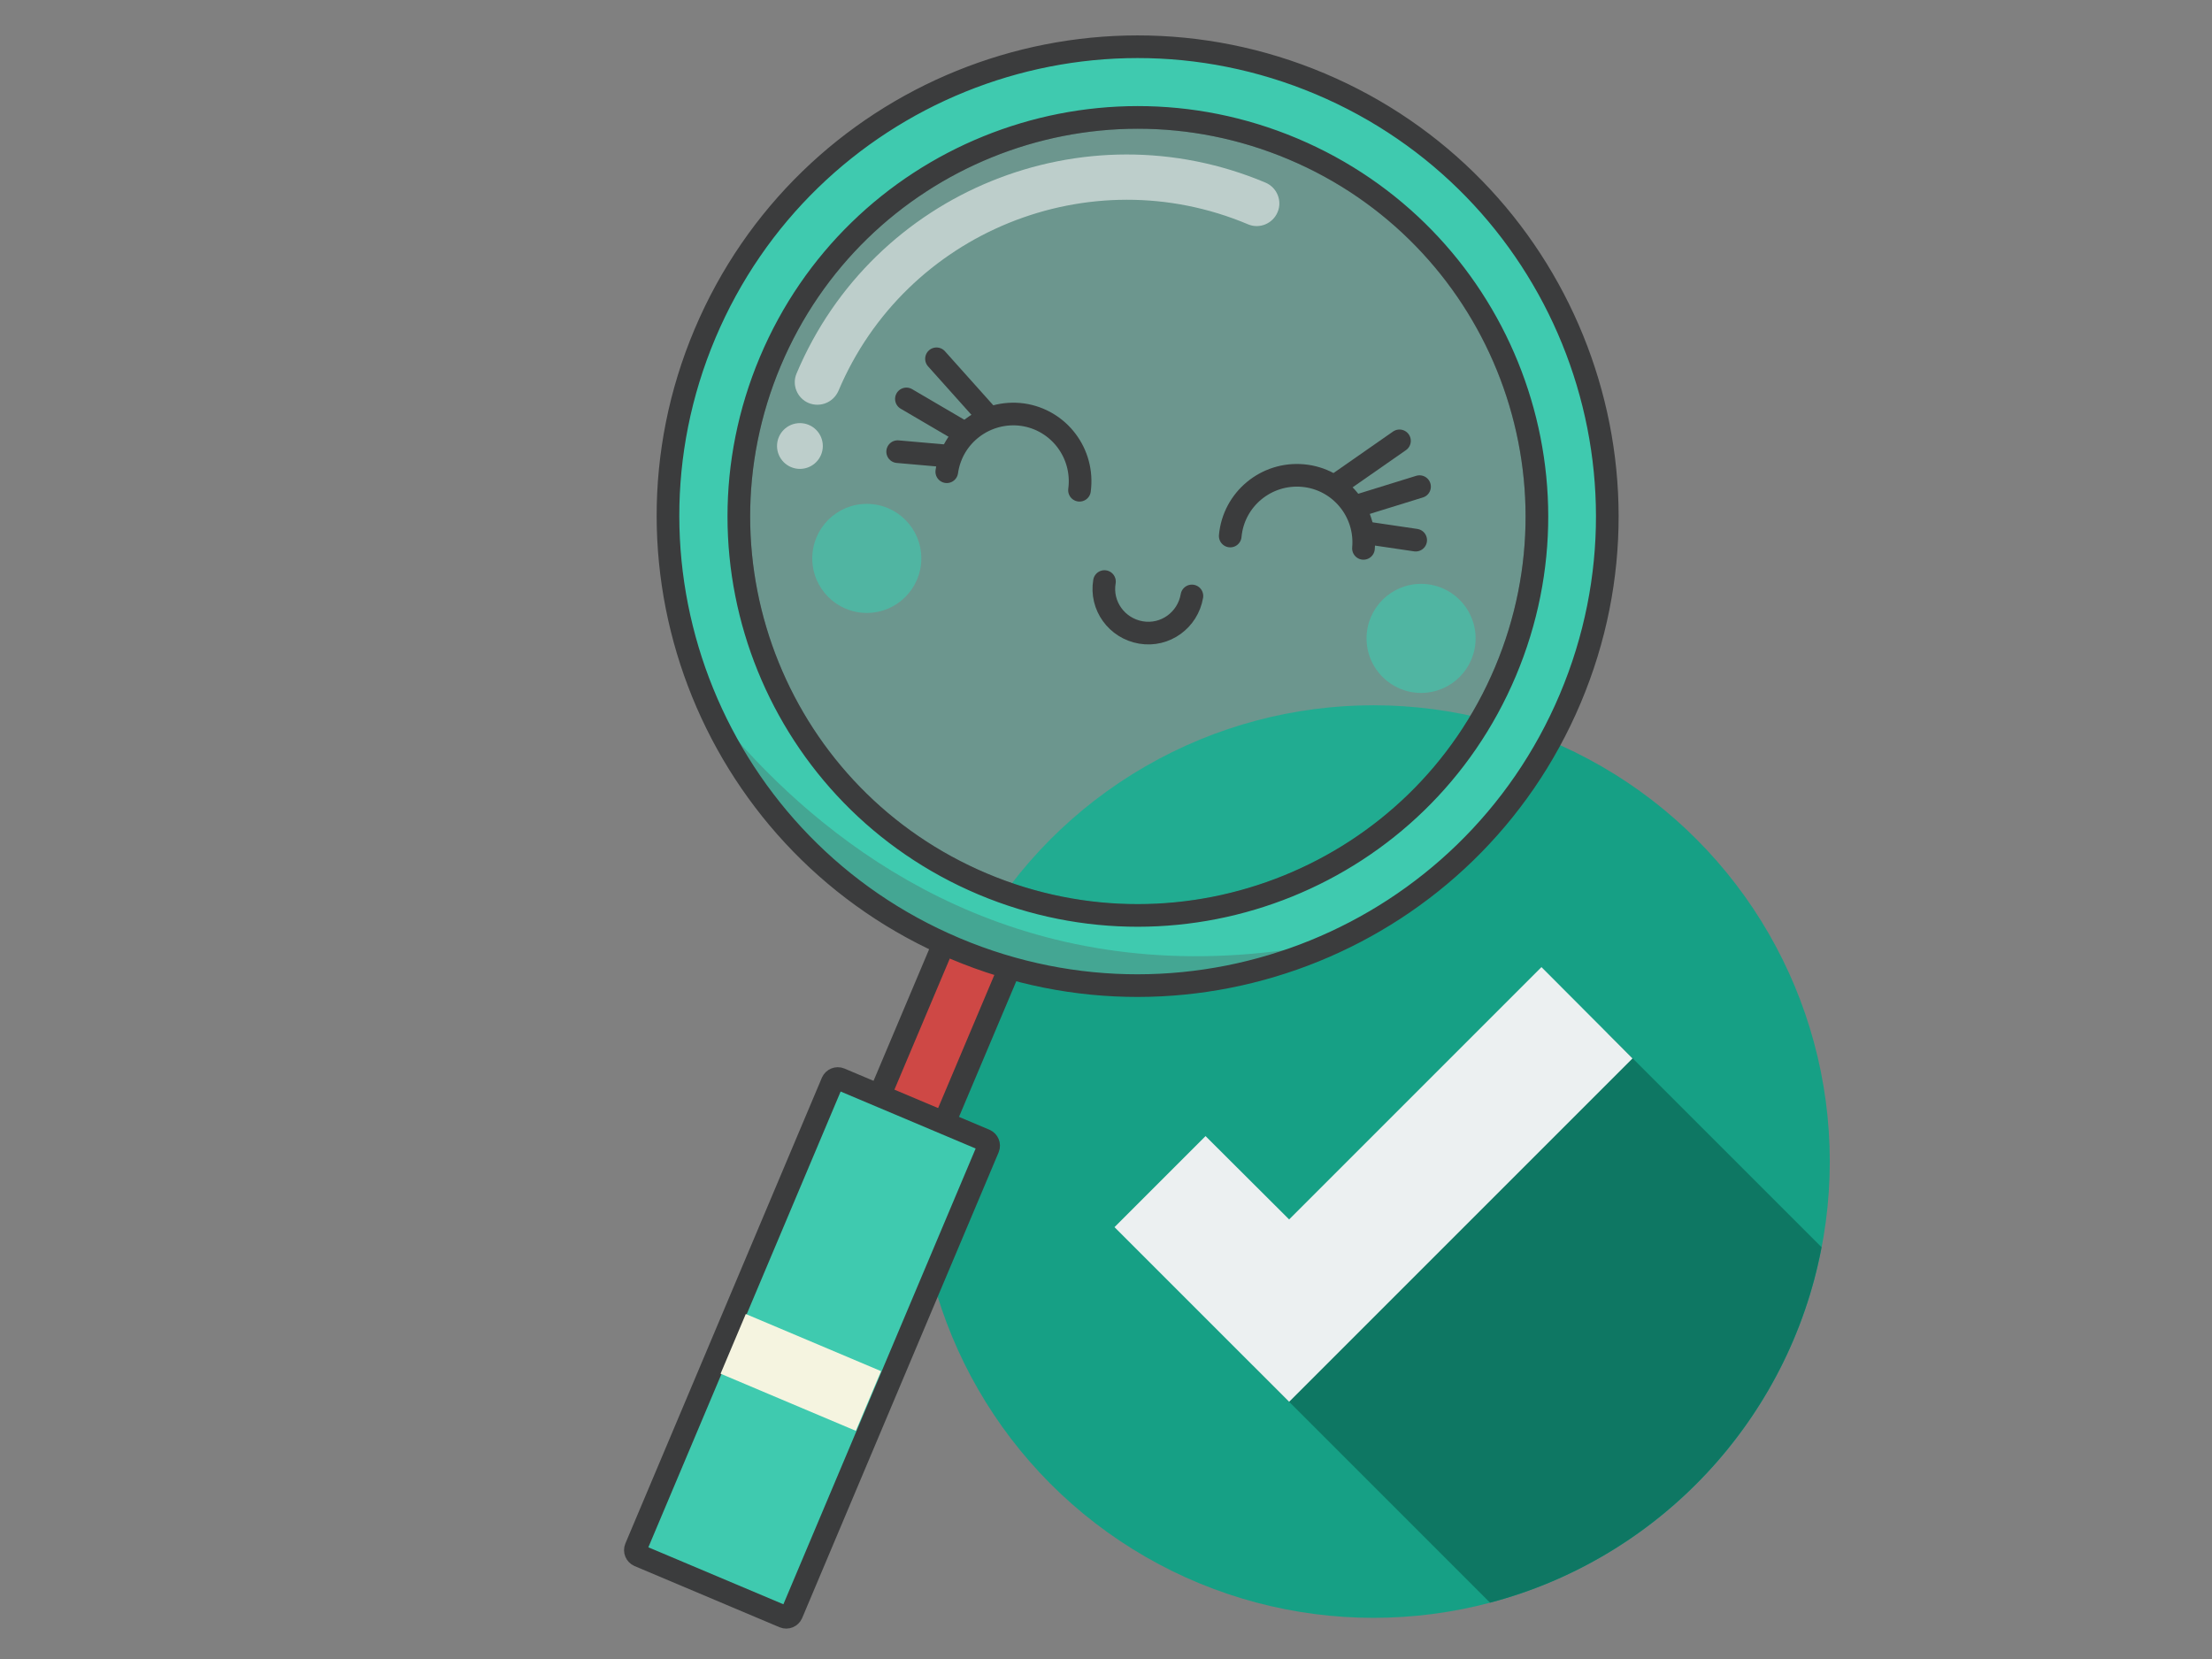 <?xml version="1.0" encoding="utf-8"?>
<!-- Generator: Adobe Illustrator 18.0.0, SVG Export Plug-In . SVG Version: 6.00 Build 0)  -->
<!DOCTYPE svg PUBLIC "-//W3C//DTD SVG 1.1//EN" "http://www.w3.org/Graphics/SVG/1.1/DTD/svg11.dtd">
<svg version="1.1" id="Capa_1" xmlns="http://www.w3.org/2000/svg" xmlns:xlink="http://www.w3.org/1999/xlink" x="0px" y="0px"
	 viewBox="0 0 860 645" enable-background="new 0 0 860 645" xml:space="preserve">
<rect x="0" y="0" width="860" height="645" fill="#808080" stroke="none"/>
<g>
	<g>
		<g>
			<g>
				<g>
					<circle fill="#16A085" cx="534" cy="451.6" r="177.4"/>
				</g>
			</g>
		</g>
		<path fill="#0E7763" d="M625,401.7L487.2,531l92.1,92.1c65.5-17.2,116.2-71,128.9-138.2L625,401.7z"/>
		<g>
			<polygon fill="#ECF0F1" points="501.2,545 433.3,477.1 468.7,441.7 501.2,474.1 599.3,376 634.7,411.5 			"/>
		</g>
	</g>
	
		<path fill="#CE4845" stroke="#3B3C3D" stroke-width="8.807" stroke-linecap="round" stroke-linejoin="round" stroke-miterlimit="10" d="
		M351.8,470.4l-23.4-9.9c-0.5-0.2-0.7-0.8-0.5-1.2l45.4-107.5c0.2-0.5,0.8-0.7,1.2-0.5l23.4,9.9c0.5,0.2,0.7,0.8,0.5,1.2L353,469.9
		C352.8,470.4,352.3,470.6,351.8,470.4z"/>
	
		<path opacity="0.3" fill="#3FCAAF" stroke="#3B3C3D" stroke-width="8.807" stroke-linecap="round" stroke-linejoin="round" stroke-miterlimit="10" d="
		M585.3,261.1c-33.3,79-124.3,115.9-203.2,82.6c-79-33.3-115.9-124.2-82.6-203.2S423.7,24.6,502.7,57.9
		C581.5,91.2,618.6,182.1,585.3,261.1z"/>
	<g>
		<defs>
			<path id="XMLID_18_" d="M513.3,32.6c-92.9-39.2-199.9,4.2-239.2,97.1c-39.2,92.8,4.4,199.9,97.3,239.1
				c92.8,39.2,199.9-4.4,239.1-97.2C649.7,178.8,606.1,71.8,513.3,32.6z M382.1,343.7c-79-33.3-115.9-124.2-82.6-203.2
				S423.7,24.6,502.7,57.9c78.9,33.3,115.9,124.2,82.6,203.2S460.9,376.9,382.1,343.7z"/>
		</defs>
		<use xlink:href="#XMLID_18_"  overflow="visible" fill="#3FCAAF"/>
		<clipPath id="XMLID_2_">
			<use xlink:href="#XMLID_18_"  overflow="visible"/>
		</clipPath>
		<path opacity="0.3" clip-path="url(#XMLID_2_)" fill="#515151" d="M248.1,232.2c0,0,103.9,218.4,346.3,108.8l-40.2,98.7
			l-217.7-73.2c0,0-115.1-74.4-113.3-78.7C225,283.5,248.1,232.2,248.1,232.2z"/>
		
			<use xlink:href="#XMLID_18_"  overflow="visible" fill="none" stroke="#3B3C3D" stroke-width="8.807" stroke-linecap="round" stroke-linejoin="round" stroke-miterlimit="10"/>
	</g>
	
		<path fill="none" stroke="#3B3C3D" stroke-width="8.807" stroke-linecap="round" stroke-linejoin="round" stroke-miterlimit="10" d="
		M463.4,231.7c-1.6,9.4-10.4,15.8-19.8,14.2c-9.4-1.6-15.8-10.4-14.2-19.8"/>
	<circle opacity="0.6" fill="#3FCAAF" cx="337" cy="217.1" r="21.2"/>
	<circle opacity="0.6" fill="#3FCAAF" cx="552.5" cy="248.2" r="21.2"/>
	
		<path fill="#3FCAAF" stroke="#3B3C3D" stroke-width="8.807" stroke-linecap="round" stroke-linejoin="round" stroke-miterlimit="10" d="
		M304.8,628.6l-56.4-23.8c-1.1-0.5-1.7-1.8-1.2-3l76.4-181.1c0.5-1.1,1.8-1.7,3-1.2l56.4,23.8c1.1,0.5,1.7,1.8,1.2,3l-76.4,181.1
		C307.3,628.5,306,629.1,304.8,628.6z"/>
	
		<rect x="283" y="521.1" transform="matrix(0.921 0.389 -0.389 0.921 232.018 -79.149)" fill="#F5F4E0" width="57.1" height="25.2"/>
	<g opacity="0.6">
		<path fill="#F4F4F4" d="M314.4,156.7c-4.5-1.9-6.6-7.1-4.7-11.5C339.5,74.4,421.3,41.2,492,71c4.5,1.9,6.6,7.1,4.7,11.5
			c-1.9,4.5-7.1,6.6-11.5,4.7c-61.7-26-133.1,3-159.2,64.7C324,156.5,318.9,158.5,314.4,156.7z"/>
	</g>
	<circle opacity="0.6" fill="#F4F4F4" cx="311" cy="173.4" r="8.9"/>
	
		<line fill="none" stroke="#3B3C3D" stroke-width="8.807" stroke-linecap="round" stroke-linejoin="round" stroke-miterlimit="10" x1="383.7" y1="161.4" x2="364.1" y2="139.5"/>
	
		<line fill="none" stroke="#3B3C3D" stroke-width="8.807" stroke-linecap="round" stroke-linejoin="round" stroke-miterlimit="10" x1="373.9" y1="167.7" x2="352.4" y2="155.1"/>
	
		<line fill="none" stroke="#3B3C3D" stroke-width="8.807" stroke-linecap="round" stroke-linejoin="round" stroke-miterlimit="10" x1="369.5" y1="177.4" x2="349" y2="175.6"/>
	
		<path fill="none" stroke="#3B3C3D" stroke-width="8.807" stroke-linecap="round" stroke-linejoin="round" stroke-miterlimit="10" d="
		M368.1,183.4c2-14.2,15.1-24.1,29.4-22.2c14.2,2,24.1,15.1,22.2,29.4"/>
	<g>
		
			<line fill="none" stroke="#3B3C3D" stroke-width="8.807" stroke-linecap="round" stroke-linejoin="round" stroke-miterlimit="10" x1="520" y1="188.2" x2="544.1" y2="171.4"/>
		
			<line fill="none" stroke="#3B3C3D" stroke-width="8.807" stroke-linecap="round" stroke-linejoin="round" stroke-miterlimit="10" x1="528" y1="196.6" x2="551.9" y2="189.2"/>
		
			<line fill="none" stroke="#3B3C3D" stroke-width="8.807" stroke-linecap="round" stroke-linejoin="round" stroke-miterlimit="10" x1="530.1" y1="207" x2="550.4" y2="210"/>
		
			<path fill="none" stroke="#3B3C3D" stroke-width="8.807" stroke-linecap="round" stroke-linejoin="round" stroke-miterlimit="10" d="
			M530.1,213.2c1.3-14.3-9.2-27-23.5-28.3c-14.3-1.3-27,9.2-28.3,23.5"/>
	</g>
</g>
</svg>
